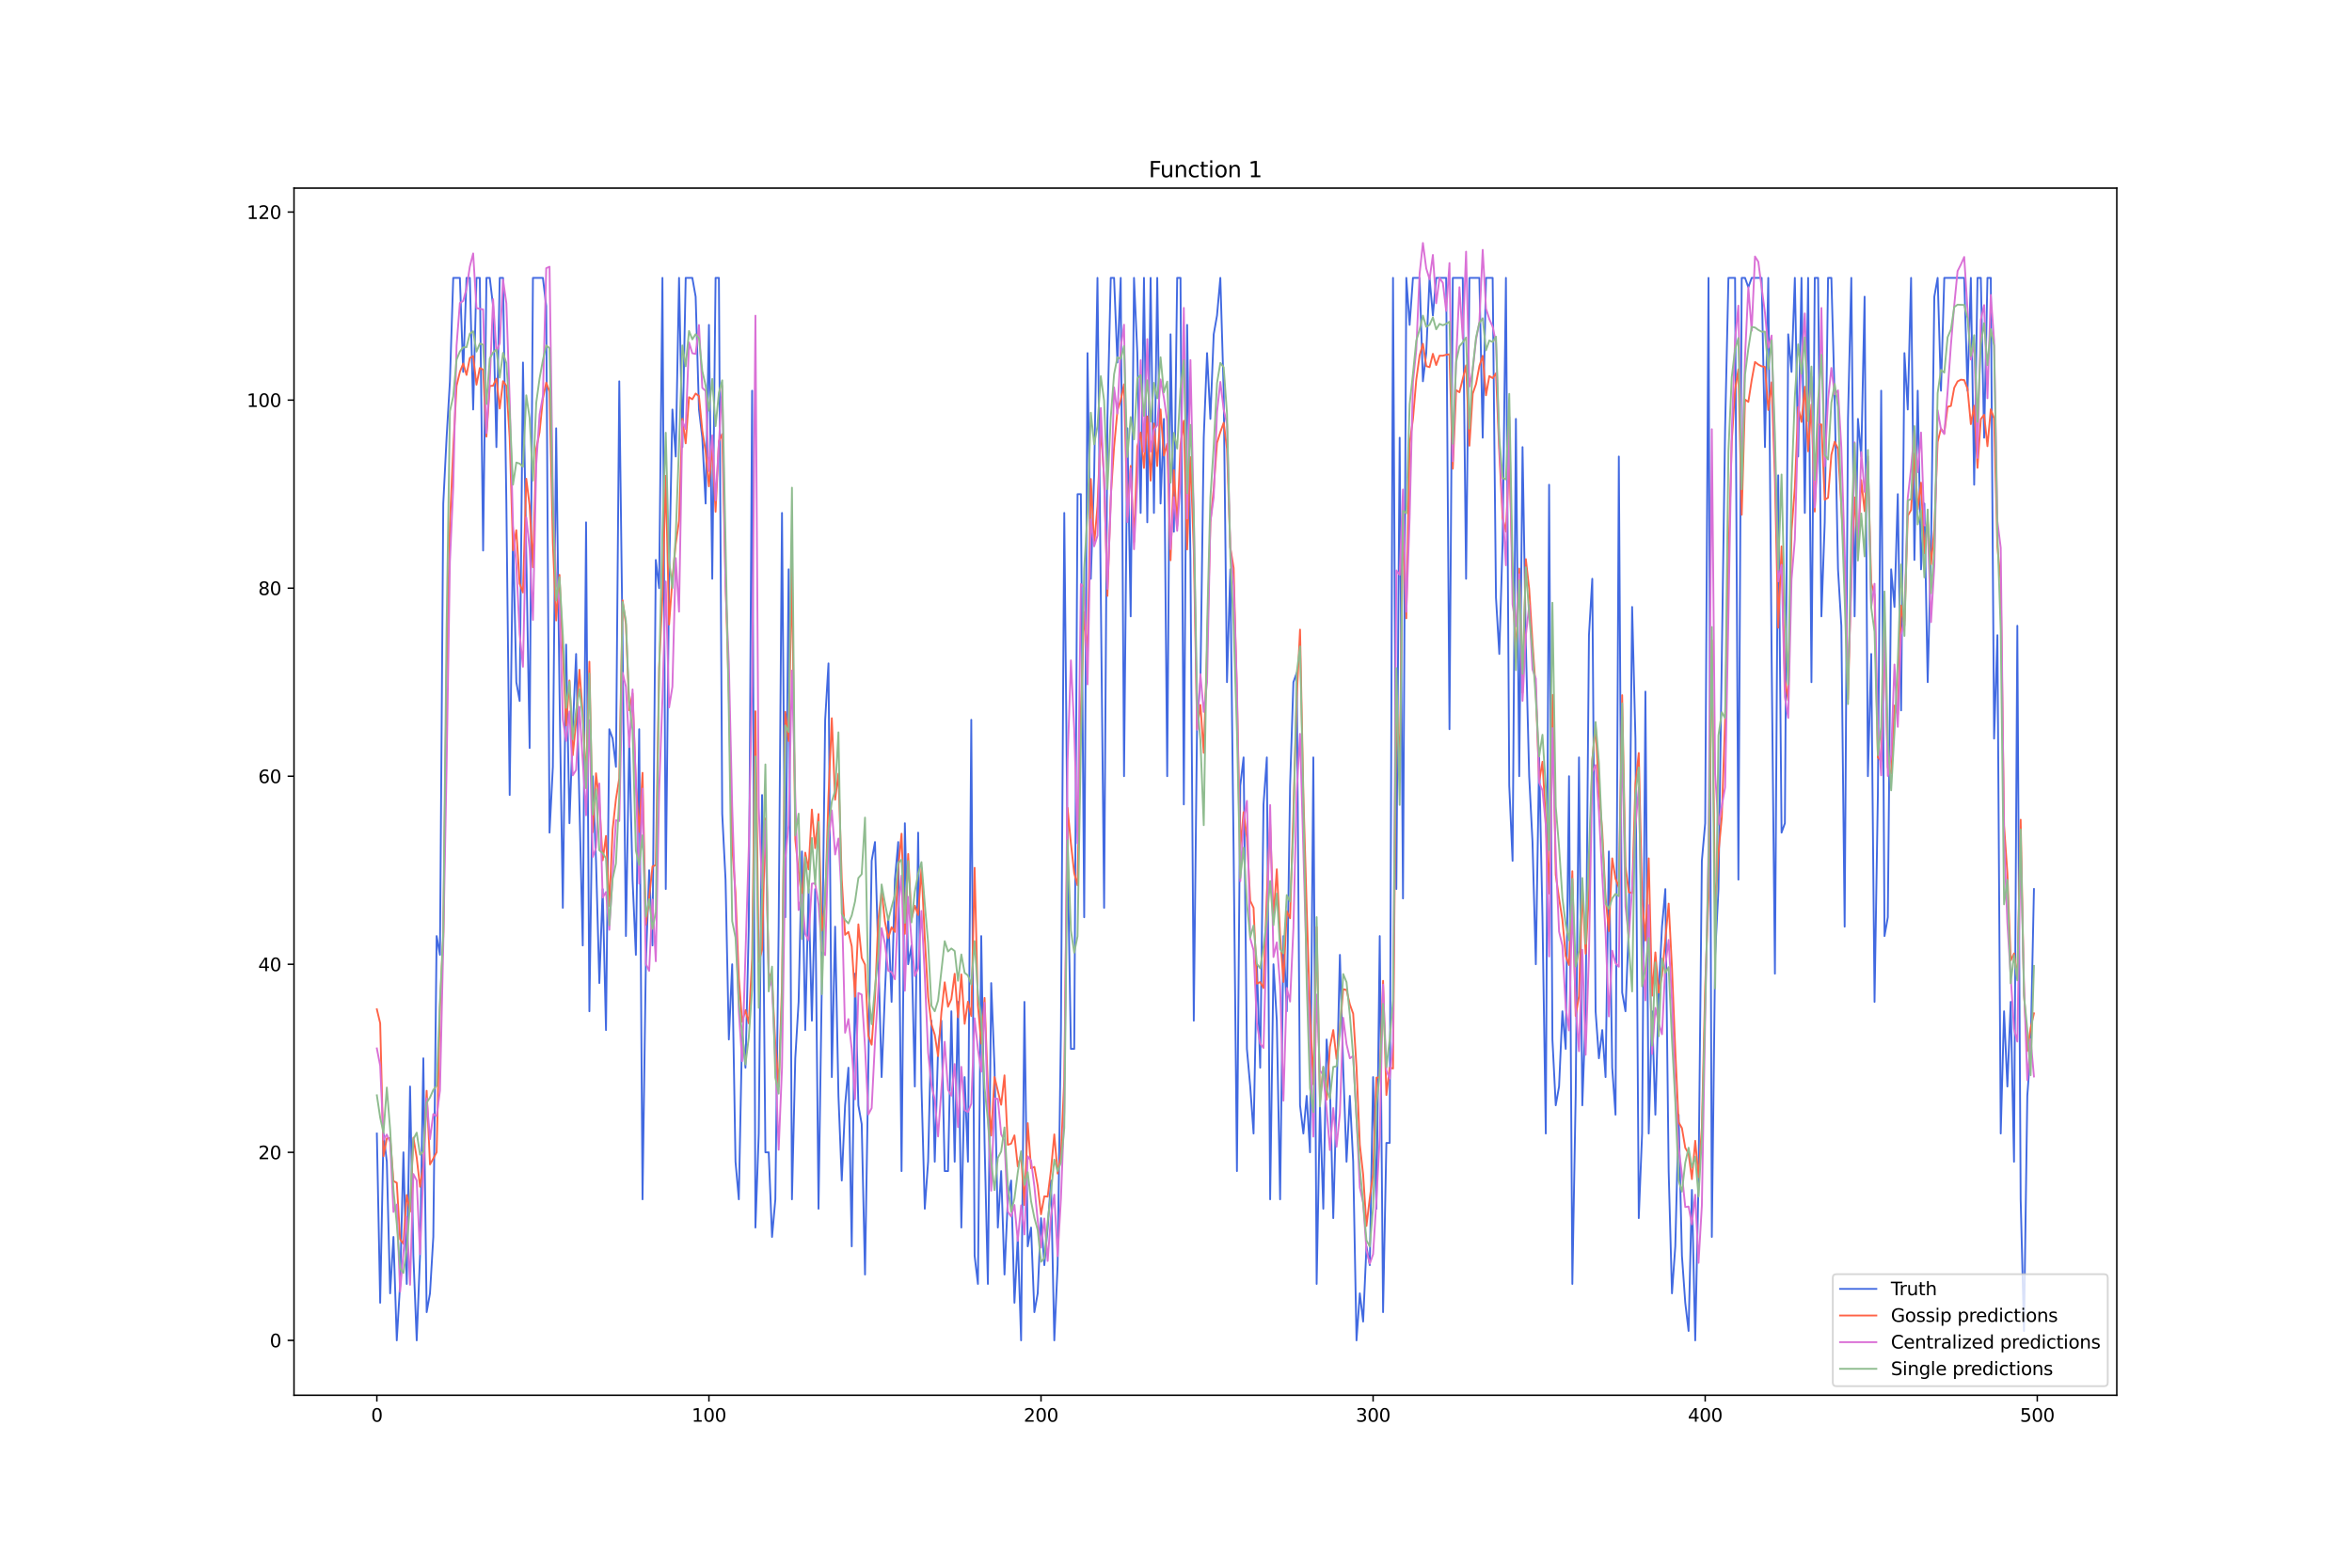 <?xml version="1.0" encoding="utf-8" standalone="no"?>
<!DOCTYPE svg PUBLIC "-//W3C//DTD SVG 1.1//EN"
  "http://www.w3.org/Graphics/SVG/1.1/DTD/svg11.dtd">
<svg xmlns:xlink="http://www.w3.org/1999/xlink" width="1296pt" height="864pt" viewBox="0 0 1296 864" xmlns="http://www.w3.org/2000/svg" version="1.1">
 <defs>
  <style type="text/css">*{stroke-linejoin: round; stroke-linecap: butt}</style>
 </defs>
 <g id="figure_1">
  <g id="patch_1">
   <path d="M 0 864 
L 1296 864 
L 1296 0 
L 0 0 
z
" style="fill: #ffffff"/>
  </g>
  <g id="axes_1">
   <g id="patch_2">
    <path d="M 162 768.96 
L 1166.4 768.96 
L 1166.4 103.68 
L 162 103.68 
z
" style="fill: #ffffff"/>
   </g>
   <g id="matplotlib.axis_1">
    <g id="xtick_1">
     <g id="line2d_1">
      <defs>
       <path id="m3f55fece90" d="M 0 0 
L 0 3.5 
" style="stroke: #000000; stroke-width: 0.8"/>
      </defs>
      <g>
       <use xlink:href="#m3f55fece90" x="207.655" y="768.96" style="stroke: #000000; stroke-width: 0.8"/>
      </g>
     </g>
     <g id="text_1">
      <!-- 0 -->
      <g transform="translate(204.473 783.558) scale(0.1 -0.1)">
       <defs>
        <path id="DejaVuSans-30" d="M 2034 4250 
Q 1547 4250 1301 3770 
Q 1056 3291 1056 2328 
Q 1056 1369 1301 889 
Q 1547 409 2034 409 
Q 2525 409 2770 889 
Q 3016 1369 3016 2328 
Q 3016 3291 2770 3770 
Q 2525 4250 2034 4250 
z
M 2034 4750 
Q 2819 4750 3233 4129 
Q 3647 3509 3647 2328 
Q 3647 1150 3233 529 
Q 2819 -91 2034 -91 
Q 1250 -91 836 529 
Q 422 1150 422 2328 
Q 422 3509 836 4129 
Q 1250 4750 2034 4750 
z
" transform="scale(0.016)"/>
       </defs>
       <use xlink:href="#DejaVuSans-30"/>
      </g>
     </g>
    </g>
    <g id="xtick_2">
     <g id="line2d_2">
      <g>
       <use xlink:href="#m3f55fece90" x="390.639" y="768.96" style="stroke: #000000; stroke-width: 0.8"/>
      </g>
     </g>
     <g id="text_2">
      <!-- 100 -->
      <g transform="translate(381.095 783.558) scale(0.1 -0.1)">
       <defs>
        <path id="DejaVuSans-31" d="M 794 531 
L 1825 531 
L 1825 4091 
L 703 3866 
L 703 4441 
L 1819 4666 
L 2450 4666 
L 2450 531 
L 3481 531 
L 3481 0 
L 794 0 
L 794 531 
z
" transform="scale(0.016)"/>
       </defs>
       <use xlink:href="#DejaVuSans-31"/>
       <use xlink:href="#DejaVuSans-30" x="63.623"/>
       <use xlink:href="#DejaVuSans-30" x="127.246"/>
      </g>
     </g>
    </g>
    <g id="xtick_3">
     <g id="line2d_3">
      <g>
       <use xlink:href="#m3f55fece90" x="573.623" y="768.96" style="stroke: #000000; stroke-width: 0.8"/>
      </g>
     </g>
     <g id="text_3">
      <!-- 200 -->
      <g transform="translate(564.079 783.558) scale(0.1 -0.1)">
       <defs>
        <path id="DejaVuSans-32" d="M 1228 531 
L 3431 531 
L 3431 0 
L 469 0 
L 469 531 
Q 828 903 1448 1529 
Q 2069 2156 2228 2338 
Q 2531 2678 2651 2914 
Q 2772 3150 2772 3378 
Q 2772 3750 2511 3984 
Q 2250 4219 1831 4219 
Q 1534 4219 1204 4116 
Q 875 4013 500 3803 
L 500 4441 
Q 881 4594 1212 4672 
Q 1544 4750 1819 4750 
Q 2544 4750 2975 4387 
Q 3406 4025 3406 3419 
Q 3406 3131 3298 2873 
Q 3191 2616 2906 2266 
Q 2828 2175 2409 1742 
Q 1991 1309 1228 531 
z
" transform="scale(0.016)"/>
       </defs>
       <use xlink:href="#DejaVuSans-32"/>
       <use xlink:href="#DejaVuSans-30" x="63.623"/>
       <use xlink:href="#DejaVuSans-30" x="127.246"/>
      </g>
     </g>
    </g>
    <g id="xtick_4">
     <g id="line2d_4">
      <g>
       <use xlink:href="#m3f55fece90" x="756.607" y="768.96" style="stroke: #000000; stroke-width: 0.8"/>
      </g>
     </g>
     <g id="text_4">
      <!-- 300 -->
      <g transform="translate(747.063 783.558) scale(0.1 -0.1)">
       <defs>
        <path id="DejaVuSans-33" d="M 2597 2516 
Q 3050 2419 3304 2112 
Q 3559 1806 3559 1356 
Q 3559 666 3084 287 
Q 2609 -91 1734 -91 
Q 1441 -91 1130 -33 
Q 819 25 488 141 
L 488 750 
Q 750 597 1062 519 
Q 1375 441 1716 441 
Q 2309 441 2620 675 
Q 2931 909 2931 1356 
Q 2931 1769 2642 2001 
Q 2353 2234 1838 2234 
L 1294 2234 
L 1294 2753 
L 1863 2753 
Q 2328 2753 2575 2939 
Q 2822 3125 2822 3475 
Q 2822 3834 2567 4026 
Q 2313 4219 1838 4219 
Q 1578 4219 1281 4162 
Q 984 4106 628 3988 
L 628 4550 
Q 988 4650 1302 4700 
Q 1616 4750 1894 4750 
Q 2613 4750 3031 4423 
Q 3450 4097 3450 3541 
Q 3450 3153 3228 2886 
Q 3006 2619 2597 2516 
z
" transform="scale(0.016)"/>
       </defs>
       <use xlink:href="#DejaVuSans-33"/>
       <use xlink:href="#DejaVuSans-30" x="63.623"/>
       <use xlink:href="#DejaVuSans-30" x="127.246"/>
      </g>
     </g>
    </g>
    <g id="xtick_5">
     <g id="line2d_5">
      <g>
       <use xlink:href="#m3f55fece90" x="939.591" y="768.96" style="stroke: #000000; stroke-width: 0.8"/>
      </g>
     </g>
     <g id="text_5">
      <!-- 400 -->
      <g transform="translate(930.047 783.558) scale(0.1 -0.1)">
       <defs>
        <path id="DejaVuSans-34" d="M 2419 4116 
L 825 1625 
L 2419 1625 
L 2419 4116 
z
M 2253 4666 
L 3047 4666 
L 3047 1625 
L 3713 1625 
L 3713 1100 
L 3047 1100 
L 3047 0 
L 2419 0 
L 2419 1100 
L 313 1100 
L 313 1709 
L 2253 4666 
z
" transform="scale(0.016)"/>
       </defs>
       <use xlink:href="#DejaVuSans-34"/>
       <use xlink:href="#DejaVuSans-30" x="63.623"/>
       <use xlink:href="#DejaVuSans-30" x="127.246"/>
      </g>
     </g>
    </g>
    <g id="xtick_6">
     <g id="line2d_6">
      <g>
       <use xlink:href="#m3f55fece90" x="1122.575" y="768.96" style="stroke: #000000; stroke-width: 0.8"/>
      </g>
     </g>
     <g id="text_6">
      <!-- 500 -->
      <g transform="translate(1113.032 783.558) scale(0.1 -0.1)">
       <defs>
        <path id="DejaVuSans-35" d="M 691 4666 
L 3169 4666 
L 3169 4134 
L 1269 4134 
L 1269 2991 
Q 1406 3038 1543 3061 
Q 1681 3084 1819 3084 
Q 2600 3084 3056 2656 
Q 3513 2228 3513 1497 
Q 3513 744 3044 326 
Q 2575 -91 1722 -91 
Q 1428 -91 1123 -41 
Q 819 9 494 109 
L 494 744 
Q 775 591 1075 516 
Q 1375 441 1709 441 
Q 2250 441 2565 725 
Q 2881 1009 2881 1497 
Q 2881 1984 2565 2268 
Q 2250 2553 1709 2553 
Q 1456 2553 1204 2497 
Q 953 2441 691 2322 
L 691 4666 
z
" transform="scale(0.016)"/>
       </defs>
       <use xlink:href="#DejaVuSans-35"/>
       <use xlink:href="#DejaVuSans-30" x="63.623"/>
       <use xlink:href="#DejaVuSans-30" x="127.246"/>
      </g>
     </g>
    </g>
   </g>
   <g id="matplotlib.axis_2">
    <g id="ytick_1">
     <g id="line2d_7">
      <defs>
       <path id="m41b20b02d8" d="M 0 0 
L -3.5 0 
" style="stroke: #000000; stroke-width: 0.8"/>
      </defs>
      <g>
       <use xlink:href="#m41b20b02d8" x="162" y="738.72" style="stroke: #000000; stroke-width: 0.8"/>
      </g>
     </g>
     <g id="text_7">
      <!-- 0 -->
      <g transform="translate(148.637 742.519) scale(0.1 -0.1)">
       <use xlink:href="#DejaVuSans-30"/>
      </g>
     </g>
    </g>
    <g id="ytick_2">
     <g id="line2d_8">
      <g>
       <use xlink:href="#m41b20b02d8" x="162" y="635.078" style="stroke: #000000; stroke-width: 0.8"/>
      </g>
     </g>
     <g id="text_8">
      <!-- 20 -->
      <g transform="translate(142.275 638.877) scale(0.1 -0.1)">
       <use xlink:href="#DejaVuSans-32"/>
       <use xlink:href="#DejaVuSans-30" x="63.623"/>
      </g>
     </g>
    </g>
    <g id="ytick_3">
     <g id="line2d_9">
      <g>
       <use xlink:href="#m41b20b02d8" x="162" y="531.436" style="stroke: #000000; stroke-width: 0.8"/>
      </g>
     </g>
     <g id="text_9">
      <!-- 40 -->
      <g transform="translate(142.275 535.236) scale(0.1 -0.1)">
       <use xlink:href="#DejaVuSans-34"/>
       <use xlink:href="#DejaVuSans-30" x="63.623"/>
      </g>
     </g>
    </g>
    <g id="ytick_4">
     <g id="line2d_10">
      <g>
       <use xlink:href="#m41b20b02d8" x="162" y="427.795" style="stroke: #000000; stroke-width: 0.8"/>
      </g>
     </g>
     <g id="text_10">
      <!-- 60 -->
      <g transform="translate(142.275 431.594) scale(0.1 -0.1)">
       <defs>
        <path id="DejaVuSans-36" d="M 2113 2584 
Q 1688 2584 1439 2293 
Q 1191 2003 1191 1497 
Q 1191 994 1439 701 
Q 1688 409 2113 409 
Q 2538 409 2786 701 
Q 3034 994 3034 1497 
Q 3034 2003 2786 2293 
Q 2538 2584 2113 2584 
z
M 3366 4563 
L 3366 3988 
Q 3128 4100 2886 4159 
Q 2644 4219 2406 4219 
Q 1781 4219 1451 3797 
Q 1122 3375 1075 2522 
Q 1259 2794 1537 2939 
Q 1816 3084 2150 3084 
Q 2853 3084 3261 2657 
Q 3669 2231 3669 1497 
Q 3669 778 3244 343 
Q 2819 -91 2113 -91 
Q 1303 -91 875 529 
Q 447 1150 447 2328 
Q 447 3434 972 4092 
Q 1497 4750 2381 4750 
Q 2619 4750 2861 4703 
Q 3103 4656 3366 4563 
z
" transform="scale(0.016)"/>
       </defs>
       <use xlink:href="#DejaVuSans-36"/>
       <use xlink:href="#DejaVuSans-30" x="63.623"/>
      </g>
     </g>
    </g>
    <g id="ytick_5">
     <g id="line2d_11">
      <g>
       <use xlink:href="#m41b20b02d8" x="162" y="324.153" style="stroke: #000000; stroke-width: 0.8"/>
      </g>
     </g>
     <g id="text_11">
      <!-- 80 -->
      <g transform="translate(142.275 327.952) scale(0.1 -0.1)">
       <defs>
        <path id="DejaVuSans-38" d="M 2034 2216 
Q 1584 2216 1326 1975 
Q 1069 1734 1069 1313 
Q 1069 891 1326 650 
Q 1584 409 2034 409 
Q 2484 409 2743 651 
Q 3003 894 3003 1313 
Q 3003 1734 2745 1975 
Q 2488 2216 2034 2216 
z
M 1403 2484 
Q 997 2584 770 2862 
Q 544 3141 544 3541 
Q 544 4100 942 4425 
Q 1341 4750 2034 4750 
Q 2731 4750 3128 4425 
Q 3525 4100 3525 3541 
Q 3525 3141 3298 2862 
Q 3072 2584 2669 2484 
Q 3125 2378 3379 2068 
Q 3634 1759 3634 1313 
Q 3634 634 3220 271 
Q 2806 -91 2034 -91 
Q 1263 -91 848 271 
Q 434 634 434 1313 
Q 434 1759 690 2068 
Q 947 2378 1403 2484 
z
M 1172 3481 
Q 1172 3119 1398 2916 
Q 1625 2713 2034 2713 
Q 2441 2713 2670 2916 
Q 2900 3119 2900 3481 
Q 2900 3844 2670 4047 
Q 2441 4250 2034 4250 
Q 1625 4250 1398 4047 
Q 1172 3844 1172 3481 
z
" transform="scale(0.016)"/>
       </defs>
       <use xlink:href="#DejaVuSans-38"/>
       <use xlink:href="#DejaVuSans-30" x="63.623"/>
      </g>
     </g>
    </g>
    <g id="ytick_6">
     <g id="line2d_12">
      <g>
       <use xlink:href="#m41b20b02d8" x="162" y="220.511" style="stroke: #000000; stroke-width: 0.8"/>
      </g>
     </g>
     <g id="text_12">
      <!-- 100 -->
      <g transform="translate(135.912 224.31) scale(0.1 -0.1)">
       <use xlink:href="#DejaVuSans-31"/>
       <use xlink:href="#DejaVuSans-30" x="63.623"/>
       <use xlink:href="#DejaVuSans-30" x="127.246"/>
      </g>
     </g>
    </g>
    <g id="ytick_7">
     <g id="line2d_13">
      <g>
       <use xlink:href="#m41b20b02d8" x="162" y="116.869" style="stroke: #000000; stroke-width: 0.8"/>
      </g>
     </g>
     <g id="text_13">
      <!-- 120 -->
      <g transform="translate(135.912 120.668) scale(0.1 -0.1)">
       <use xlink:href="#DejaVuSans-31"/>
       <use xlink:href="#DejaVuSans-32" x="63.623"/>
       <use xlink:href="#DejaVuSans-30" x="127.246"/>
      </g>
     </g>
    </g>
   </g>
   <g id="line2d_14">
    <path d="M 207.655 624.714 
L 209.484 717.992 
L 211.314 624.714 
L 213.144 640.26 
L 214.974 712.81 
L 216.804 681.717 
L 218.634 738.72 
L 220.463 707.627 
L 222.293 635.078 
L 224.123 707.627 
L 225.953 598.804 
L 227.783 692.081 
L 229.613 738.72 
L 231.442 692.081 
L 233.272 583.257 
L 235.102 723.174 
L 236.932 712.81 
L 238.762 681.717 
L 240.592 515.89 
L 242.422 526.254 
L 244.251 277.514 
L 246.081 241.239 
L 247.911 210.147 
L 249.741 153.144 
L 253.401 153.144 
L 255.23 204.965 
L 257.06 153.144 
L 258.89 153.144 
L 260.72 225.693 
L 262.55 153.144 
L 264.38 153.144 
L 266.209 303.424 
L 268.039 153.144 
L 269.869 153.144 
L 271.699 168.69 
L 273.529 246.421 
L 275.359 153.144 
L 277.189 153.144 
L 279.018 277.514 
L 280.848 438.159 
L 282.678 293.06 
L 284.508 375.974 
L 286.338 386.338 
L 288.168 199.782 
L 291.827 412.248 
L 293.657 153.144 
L 299.147 153.144 
L 300.976 168.69 
L 302.806 458.887 
L 304.636 422.612 
L 306.466 236.057 
L 308.296 381.156 
L 310.126 500.344 
L 311.956 355.245 
L 313.785 453.705 
L 315.615 401.884 
L 317.445 360.427 
L 319.275 443.341 
L 321.105 521.072 
L 322.935 287.878 
L 324.764 557.347 
L 326.594 427.795 
L 328.424 474.433 
L 330.254 541.801 
L 332.084 489.98 
L 333.914 567.711 
L 335.743 401.884 
L 337.573 407.066 
L 339.403 422.612 
L 341.233 210.147 
L 343.063 355.245 
L 344.893 515.89 
L 346.723 407.066 
L 348.552 484.798 
L 350.382 526.254 
L 352.212 401.884 
L 354.042 660.989 
L 355.872 531.436 
L 357.702 479.615 
L 359.531 521.072 
L 361.361 308.606 
L 363.191 324.153 
L 365.021 153.144 
L 366.851 489.98 
L 368.681 318.971 
L 370.51 225.693 
L 372.34 251.603 
L 374.17 153.144 
L 376 246.421 
L 377.83 153.144 
L 381.489 153.144 
L 383.319 163.508 
L 385.149 225.693 
L 386.979 241.239 
L 388.809 277.514 
L 390.639 179.054 
L 392.469 318.971 
L 394.298 153.144 
L 396.128 153.144 
L 397.958 448.523 
L 399.788 484.798 
L 401.618 572.893 
L 403.448 531.436 
L 405.277 640.26 
L 407.107 660.989 
L 408.937 567.711 
L 410.767 588.439 
L 412.597 510.708 
L 414.427 215.329 
L 416.256 676.535 
L 418.086 624.714 
L 419.916 438.159 
L 421.746 635.078 
L 423.576 635.078 
L 425.406 681.717 
L 427.236 660.989 
L 429.065 510.708 
L 430.895 282.696 
L 432.725 505.526 
L 434.555 313.788 
L 436.385 660.989 
L 438.215 583.257 
L 440.044 552.165 
L 441.874 469.251 
L 443.704 567.711 
L 445.534 489.98 
L 447.364 562.529 
L 449.194 489.98 
L 451.023 666.171 
L 452.853 541.801 
L 454.683 396.702 
L 456.513 365.609 
L 458.343 593.621 
L 460.173 510.708 
L 462.003 603.986 
L 463.832 650.624 
L 465.662 609.168 
L 467.492 588.439 
L 469.322 686.899 
L 471.152 536.618 
L 472.982 609.168 
L 474.811 619.532 
L 476.641 702.445 
L 480.301 474.433 
L 482.131 464.069 
L 483.961 526.254 
L 485.79 593.621 
L 487.62 546.983 
L 489.45 505.526 
L 491.28 552.165 
L 493.11 484.798 
L 494.94 464.069 
L 496.77 645.442 
L 498.599 453.705 
L 500.429 531.436 
L 502.259 521.072 
L 504.089 598.804 
L 505.919 458.887 
L 507.749 598.804 
L 509.578 666.171 
L 511.408 640.26 
L 513.238 562.529 
L 515.068 640.26 
L 516.898 578.075 
L 518.728 562.529 
L 520.557 645.442 
L 522.387 645.442 
L 524.217 557.347 
L 526.047 640.26 
L 527.877 552.165 
L 529.707 676.535 
L 531.536 593.621 
L 533.366 640.26 
L 535.196 396.702 
L 537.026 692.081 
L 538.856 707.627 
L 540.686 515.89 
L 542.516 629.896 
L 544.345 707.627 
L 546.175 541.801 
L 548.005 588.439 
L 549.835 676.535 
L 551.665 645.442 
L 553.495 702.445 
L 555.324 660.989 
L 557.154 650.624 
L 558.984 717.992 
L 560.814 681.717 
L 562.644 738.72 
L 564.474 552.165 
L 566.303 686.899 
L 568.133 676.535 
L 569.963 723.174 
L 571.793 712.81 
L 573.623 671.353 
L 575.453 697.263 
L 577.283 676.535 
L 579.112 650.624 
L 580.942 738.72 
L 582.772 697.263 
L 584.602 567.711 
L 586.432 282.696 
L 588.262 469.251 
L 590.091 578.075 
L 591.921 578.075 
L 593.751 272.332 
L 595.581 272.332 
L 597.411 505.526 
L 599.241 194.6 
L 601.07 318.971 
L 602.9 261.968 
L 604.73 153.144 
L 608.39 500.344 
L 610.22 230.875 
L 612.05 153.144 
L 613.879 153.144 
L 615.709 199.782 
L 617.539 153.144 
L 619.369 427.795 
L 621.199 236.057 
L 623.029 339.699 
L 624.858 153.144 
L 626.688 194.6 
L 628.518 282.696 
L 630.348 153.144 
L 632.178 287.878 
L 634.008 153.144 
L 635.837 282.696 
L 637.667 153.144 
L 639.497 277.514 
L 641.327 230.875 
L 643.157 427.795 
L 644.987 184.236 
L 646.817 293.06 
L 648.646 153.144 
L 650.476 153.144 
L 652.306 443.341 
L 654.136 179.054 
L 655.966 308.606 
L 657.796 562.529 
L 659.625 396.702 
L 661.455 375.974 
L 663.285 241.239 
L 665.115 194.6 
L 666.945 230.875 
L 668.775 184.236 
L 670.604 173.872 
L 672.434 153.144 
L 674.264 215.329 
L 676.094 375.974 
L 677.924 313.788 
L 679.754 469.251 
L 681.583 645.442 
L 683.413 432.977 
L 685.243 417.43 
L 687.073 578.075 
L 688.903 598.804 
L 690.733 624.714 
L 692.563 531.436 
L 694.392 588.439 
L 696.222 443.341 
L 698.052 417.43 
L 699.882 660.989 
L 701.712 531.436 
L 703.542 562.529 
L 705.371 660.989 
L 707.201 515.89 
L 709.031 557.347 
L 710.861 432.977 
L 712.691 375.974 
L 714.521 370.792 
L 716.35 609.168 
L 718.18 624.714 
L 720.01 603.986 
L 721.84 635.078 
L 723.67 417.43 
L 725.5 707.627 
L 727.33 609.168 
L 729.159 666.171 
L 730.989 572.893 
L 732.819 598.804 
L 734.649 671.353 
L 736.479 603.986 
L 738.309 526.254 
L 740.138 588.439 
L 741.968 640.26 
L 743.798 603.986 
L 745.628 640.26 
L 747.458 738.72 
L 749.288 712.81 
L 751.117 728.356 
L 752.947 686.899 
L 754.777 697.263 
L 756.607 593.621 
L 758.437 666.171 
L 760.267 515.89 
L 762.097 723.174 
L 763.926 629.896 
L 765.756 629.896 
L 767.586 153.144 
L 769.416 489.98 
L 771.246 241.239 
L 773.076 495.162 
L 774.905 153.144 
L 776.735 179.054 
L 778.565 153.144 
L 782.225 153.144 
L 784.055 210.147 
L 785.884 194.6 
L 787.714 153.144 
L 789.544 173.872 
L 791.374 153.144 
L 796.864 153.144 
L 798.693 401.884 
L 800.523 153.144 
L 806.013 153.144 
L 807.843 318.971 
L 809.672 153.144 
L 815.162 153.144 
L 816.992 241.239 
L 818.822 153.144 
L 822.481 153.144 
L 824.311 329.335 
L 826.141 360.427 
L 827.971 298.242 
L 829.801 153.144 
L 831.63 432.977 
L 833.46 474.433 
L 835.29 230.875 
L 837.12 427.795 
L 838.95 246.421 
L 840.78 355.245 
L 842.61 427.795 
L 844.439 464.069 
L 846.269 531.436 
L 848.099 417.43 
L 849.929 505.526 
L 851.759 624.714 
L 853.589 267.15 
L 855.418 572.893 
L 857.248 609.168 
L 859.078 598.804 
L 860.908 557.347 
L 862.738 578.075 
L 864.568 427.795 
L 866.397 707.627 
L 868.227 603.986 
L 870.057 417.43 
L 871.887 609.168 
L 873.717 557.347 
L 875.547 350.063 
L 877.377 318.971 
L 879.206 557.347 
L 881.036 583.257 
L 882.866 567.711 
L 884.696 593.621 
L 886.526 469.251 
L 888.356 588.439 
L 890.185 614.35 
L 892.015 251.603 
L 893.845 546.983 
L 895.675 557.347 
L 897.505 510.708 
L 899.335 334.517 
L 901.164 407.066 
L 902.994 671.353 
L 904.824 624.714 
L 906.654 381.156 
L 908.484 624.714 
L 910.314 557.347 
L 912.144 614.35 
L 913.973 546.983 
L 915.803 510.708 
L 917.633 489.98 
L 919.463 645.442 
L 921.293 712.81 
L 923.123 686.899 
L 924.952 614.35 
L 926.782 692.081 
L 928.612 717.992 
L 930.442 733.538 
L 932.272 655.807 
L 934.102 738.72 
L 935.931 650.624 
L 937.761 474.433 
L 939.591 453.705 
L 941.421 153.144 
L 943.251 681.717 
L 945.081 526.254 
L 946.911 489.98 
L 950.57 236.057 
L 952.4 153.144 
L 956.06 153.144 
L 957.89 484.798 
L 959.719 153.144 
L 961.549 153.144 
L 963.379 158.326 
L 965.209 153.144 
L 970.698 153.144 
L 972.528 246.421 
L 974.358 153.144 
L 976.188 360.427 
L 978.018 536.618 
L 979.848 261.968 
L 981.678 458.887 
L 983.507 453.705 
L 985.337 184.236 
L 987.167 204.965 
L 988.997 153.144 
L 990.827 251.603 
L 992.657 153.144 
L 994.486 282.696 
L 996.316 153.144 
L 998.146 375.974 
L 999.976 153.144 
L 1001.806 153.144 
L 1003.636 339.699 
L 1005.465 287.878 
L 1007.295 153.144 
L 1009.125 153.144 
L 1010.955 220.511 
L 1012.785 313.788 
L 1014.615 344.881 
L 1016.444 510.708 
L 1018.274 230.875 
L 1020.104 153.144 
L 1021.934 339.699 
L 1023.764 230.875 
L 1025.594 251.603 
L 1027.424 163.508 
L 1029.253 427.795 
L 1031.083 360.427 
L 1032.913 552.165 
L 1034.743 438.159 
L 1036.573 215.329 
L 1038.403 515.89 
L 1040.232 505.526 
L 1042.062 313.788 
L 1043.892 334.517 
L 1045.722 272.332 
L 1047.552 391.52 
L 1049.382 194.6 
L 1051.211 225.693 
L 1053.041 153.144 
L 1054.871 308.606 
L 1056.701 215.329 
L 1058.531 313.788 
L 1060.361 277.514 
L 1062.191 375.974 
L 1064.02 303.424 
L 1065.85 163.508 
L 1067.68 153.144 
L 1069.51 215.329 
L 1071.34 153.144 
L 1082.319 153.144 
L 1084.149 215.329 
L 1085.978 153.144 
L 1087.808 267.15 
L 1089.638 153.144 
L 1091.468 153.144 
L 1093.298 241.239 
L 1095.128 153.144 
L 1096.958 153.144 
L 1098.787 407.066 
L 1100.617 350.063 
L 1102.447 624.714 
L 1104.277 557.347 
L 1106.107 598.804 
L 1107.937 552.165 
L 1109.766 640.26 
L 1111.596 344.881 
L 1113.426 660.989 
L 1115.256 733.538 
L 1117.086 603.986 
L 1118.916 578.075 
L 1120.745 489.98 
L 1120.745 489.98 
" clip-path="url(#p4ce0bd30a3)" style="fill: none; stroke: #4169e1; stroke-linecap: square"/>
   </g>
   <g id="line2d_15">
    <path d="M 207.655 556.239 
L 209.484 563.933 
L 211.314 637.214 
L 213.144 627.392 
L 214.974 627.195 
L 216.804 650.931 
L 218.634 651.84 
L 220.463 683.002 
L 222.293 685.511 
L 224.123 658.604 
L 225.953 667.752 
L 227.783 626.994 
L 229.613 638.027 
L 231.442 654.062 
L 233.272 642.433 
L 235.102 601.172 
L 236.932 641.745 
L 238.762 638.51 
L 240.592 635.028 
L 242.422 555.317 
L 244.251 515.894 
L 246.081 371.136 
L 247.911 288.797 
L 249.741 247.347 
L 251.571 212.711 
L 253.401 204.972 
L 255.23 200.368 
L 257.06 206.642 
L 258.89 197.277 
L 260.72 196.216 
L 262.55 212.027 
L 264.38 202.814 
L 266.209 203.708 
L 268.039 240.632 
L 269.869 212.703 
L 271.699 212.586 
L 273.529 208.692 
L 275.359 225.164 
L 277.189 210.084 
L 279.018 212.608 
L 280.848 241.424 
L 282.678 303.301 
L 284.508 292.217 
L 286.338 321.65 
L 288.168 326.545 
L 289.997 263.852 
L 291.827 278.548 
L 293.657 312.638 
L 295.487 247.185 
L 297.317 238.19 
L 299.147 219.717 
L 300.976 210.862 
L 302.806 215.85 
L 304.636 299.165 
L 306.466 341.977 
L 308.296 316.827 
L 310.126 360.21 
L 311.956 399.813 
L 313.785 375.02 
L 315.615 416.235 
L 317.445 397.715 
L 319.275 369.118 
L 321.105 393.52 
L 322.935 430.347 
L 324.764 364.689 
L 326.594 458.685 
L 328.424 426.174 
L 330.254 442.466 
L 332.084 474.149 
L 333.914 460.704 
L 335.743 499.313 
L 337.573 457.039 
L 339.403 440.41 
L 341.233 428.971 
L 343.063 330.875 
L 344.893 344.167 
L 346.723 391.41 
L 348.552 382.173 
L 350.382 432.379 
L 352.212 458.511 
L 354.042 425.917 
L 355.872 509.728 
L 357.702 494.802 
L 359.531 477.5 
L 361.361 476.822 
L 363.191 367.99 
L 365.021 328.96 
L 366.851 262.229 
L 368.681 344.23 
L 370.51 319.168 
L 372.34 299.886 
L 374.17 287.045 
L 376 230.823 
L 377.83 244.338 
L 379.66 218.898 
L 381.489 220.054 
L 383.319 216.901 
L 385.149 218.271 
L 386.979 237.311 
L 388.809 248.715 
L 390.639 268.037 
L 392.469 245.406 
L 394.298 282.049 
L 396.128 243.121 
L 397.958 239.23 
L 399.788 320.763 
L 401.618 382.046 
L 403.448 466.41 
L 405.277 491.976 
L 407.107 539.038 
L 408.937 563.188 
L 410.767 556.68 
L 412.597 563.996 
L 414.427 528.541 
L 416.256 391.991 
L 418.086 530.226 
L 419.916 523.443 
L 421.746 451.115 
L 423.576 536.053 
L 425.406 540.419 
L 427.236 575.794 
L 429.065 598.888 
L 430.895 543.016 
L 432.725 392.345 
L 434.555 408.44 
L 436.385 312.373 
L 438.215 462.598 
L 440.044 480.216 
L 441.874 494.949 
L 443.704 469.911 
L 445.534 479.166 
L 447.364 446.17 
L 449.194 467.464 
L 451.023 448.62 
L 452.853 512.885 
L 454.683 497.686 
L 456.513 438.854 
L 458.343 395.83 
L 460.173 440.742 
L 462.003 426.38 
L 463.832 484.805 
L 465.662 515.232 
L 467.492 513.59 
L 469.322 521.494 
L 471.152 549.316 
L 472.982 509.426 
L 474.811 527.869 
L 476.641 531.644 
L 478.471 570.785 
L 480.301 575.784 
L 482.131 549.83 
L 483.961 507.099 
L 485.79 491.035 
L 487.62 507.954 
L 489.45 517.014 
L 491.28 511.009 
L 493.11 513.615 
L 494.94 478.478 
L 496.77 459.473 
L 498.599 514.709 
L 500.429 470.652 
L 502.259 506.587 
L 504.089 499.155 
L 505.919 504.303 
L 507.749 478.465 
L 509.578 517.191 
L 511.408 549.378 
L 513.238 564.552 
L 515.068 570.26 
L 516.898 582.08 
L 518.728 557.963 
L 520.557 541.372 
L 522.387 554.84 
L 524.217 550.646 
L 526.047 536.673 
L 527.877 560.678 
L 529.707 537.015 
L 531.536 564.264 
L 533.366 552.054 
L 535.196 559.992 
L 537.026 478.272 
L 538.856 554.022 
L 540.686 575.229 
L 542.516 549.974 
L 544.345 599.485 
L 546.175 625.819 
L 548.005 593.581 
L 551.665 608.868 
L 553.495 592.65 
L 555.324 630.943 
L 557.154 630.291 
L 558.984 625.734 
L 560.814 642.88 
L 562.644 636.443 
L 564.474 664.148 
L 566.303 619.008 
L 568.133 643.861 
L 569.963 643.119 
L 571.793 653.407 
L 573.623 669.237 
L 575.453 659.312 
L 577.283 659.499 
L 579.112 644.879 
L 580.942 625.198 
L 582.772 646.824 
L 584.602 636.174 
L 586.432 594.783 
L 588.262 445.267 
L 590.091 464.793 
L 591.921 481.251 
L 593.751 487.935 
L 595.581 391.6 
L 597.411 337.289 
L 599.241 362.389 
L 601.07 263.964 
L 602.9 300.431 
L 604.73 278.97 
L 606.56 235.505 
L 608.39 263.568 
L 610.22 328.434 
L 612.05 273.861 
L 613.879 246.41 
L 615.709 226.519 
L 617.539 220.488 
L 619.369 211.774 
L 621.199 284.715 
L 623.029 256.762 
L 624.858 298.66 
L 626.688 246.026 
L 628.518 238.391 
L 630.348 257.916 
L 632.178 229.497 
L 634.008 264.899 
L 635.837 233.439 
L 637.667 256.832 
L 639.497 225.652 
L 641.327 251.12 
L 643.157 244.561 
L 644.987 308.791 
L 646.817 259.094 
L 648.646 289.862 
L 650.476 245.248 
L 652.306 231.902 
L 654.136 302.809 
L 655.966 251.954 
L 657.796 303.46 
L 659.625 401.7 
L 661.455 388.484 
L 663.285 414.888 
L 665.115 357.854 
L 666.945 287.682 
L 668.775 269.467 
L 670.604 244.054 
L 672.434 238.152 
L 674.264 233.008 
L 676.094 247.29 
L 677.924 301.644 
L 679.754 313.028 
L 681.583 383.012 
L 683.413 467.285 
L 685.243 447.587 
L 687.073 461.607 
L 688.903 496.452 
L 690.733 500.304 
L 692.563 542.133 
L 694.392 541.233 
L 696.222 544.558 
L 698.052 493.139 
L 699.882 454.153 
L 701.712 506.145 
L 703.542 479.082 
L 705.371 515.437 
L 707.201 541.156 
L 709.031 502.204 
L 710.861 506.093 
L 712.691 447.811 
L 714.521 384.547 
L 716.35 346.997 
L 718.18 437.827 
L 720.01 500.453 
L 721.84 558.808 
L 723.67 597.601 
L 725.5 510.903 
L 727.33 607.19 
L 729.159 588.394 
L 730.989 606.068 
L 732.819 576.999 
L 734.649 567.703 
L 736.479 583.601 
L 738.309 566.712 
L 740.138 545.157 
L 741.968 545.601 
L 743.798 553.535 
L 745.628 558.688 
L 747.458 588.082 
L 749.288 630.915 
L 751.117 647.248 
L 752.947 675.67 
L 754.777 660.327 
L 756.607 646.885 
L 758.437 593.918 
L 760.267 593.767 
L 762.097 540.555 
L 763.926 603.5 
L 765.756 588.42 
L 767.586 588.894 
L 769.416 383.568 
L 771.246 423.219 
L 773.076 287.007 
L 774.905 340.764 
L 776.735 244.45 
L 778.565 230.957 
L 780.395 209.333 
L 782.225 195.91 
L 784.055 189.485 
L 785.884 201.774 
L 787.714 202.36 
L 789.544 194.991 
L 791.374 201.191 
L 793.204 196.028 
L 795.034 196.037 
L 796.864 195.531 
L 798.693 195.246 
L 800.523 258.322 
L 802.353 215.003 
L 804.183 216.19 
L 807.843 201.33 
L 809.672 245.644 
L 811.502 216.934 
L 813.332 211.609 
L 815.162 201.769 
L 816.992 196.108 
L 818.822 217.871 
L 820.651 207.267 
L 822.481 208.397 
L 824.311 205.7 
L 826.141 249.296 
L 827.971 285.412 
L 829.801 293.011 
L 831.63 251.651 
L 833.46 316.667 
L 835.29 362.827 
L 837.12 313.373 
L 838.95 381.695 
L 840.78 308.146 
L 842.61 324.598 
L 844.439 354.074 
L 846.269 380.258 
L 848.099 430.67 
L 849.929 419.848 
L 851.759 451.91 
L 853.589 492.448 
L 855.418 382.963 
L 857.248 482.139 
L 859.078 495.139 
L 860.908 506.853 
L 862.738 526.825 
L 864.568 531.856 
L 866.397 480.166 
L 868.227 559.899 
L 870.057 548.949 
L 871.887 489.457 
L 873.717 525.61 
L 875.547 492.704 
L 877.377 418.845 
L 879.206 400.043 
L 881.036 436.388 
L 882.866 457.912 
L 884.696 494.816 
L 886.526 513.201 
L 888.356 473.051 
L 890.185 484.272 
L 892.015 489.022 
L 893.845 383.132 
L 895.675 477.442 
L 897.505 491.765 
L 899.335 492.154 
L 901.164 432.017 
L 902.994 415.004 
L 904.824 494.881 
L 906.654 518.345 
L 908.484 473.053 
L 910.314 548.785 
L 912.144 524.894 
L 913.973 547.067 
L 915.803 537.575 
L 919.463 497.99 
L 921.293 533.526 
L 923.123 579.152 
L 924.952 618.516 
L 926.782 621.741 
L 928.612 632.615 
L 930.442 635.697 
L 932.272 649.854 
L 934.102 628.737 
L 935.931 648.746 
L 937.761 621.399 
L 939.591 543.378 
L 941.421 495.435 
L 943.251 352.857 
L 945.081 503.593 
L 946.911 470.198 
L 948.74 450.43 
L 950.57 396.995 
L 952.4 307.937 
L 954.23 243.431 
L 956.06 214.658 
L 957.89 203.54 
L 959.719 283.692 
L 961.549 220.208 
L 963.379 221.483 
L 965.209 209.566 
L 967.039 199.49 
L 968.869 200.914 
L 970.698 201.878 
L 972.528 202.213 
L 974.358 225.955 
L 976.188 210.683 
L 978.018 263.884 
L 979.848 345.966 
L 981.678 301.115 
L 983.507 374.485 
L 985.337 385.958 
L 987.167 292.607 
L 988.997 268.712 
L 990.827 224.338 
L 992.657 232.553 
L 994.486 213.139 
L 996.316 248.752 
L 998.146 222.892 
L 999.976 281.958 
L 1001.806 234.03 
L 1003.636 233.896 
L 1005.465 275.457 
L 1007.295 274.314 
L 1009.125 250.615 
L 1010.955 243.38 
L 1012.785 247.385 
L 1016.444 311.666 
L 1018.274 385.357 
L 1020.104 316.976 
L 1021.934 274.119 
L 1023.764 301.891 
L 1025.594 264.578 
L 1027.424 281.724 
L 1029.253 254.483 
L 1031.083 321.264 
L 1032.913 327.877 
L 1034.743 417.478 
L 1036.573 419.407 
L 1038.403 346.049 
L 1040.232 423.021 
L 1042.062 426.444 
L 1043.892 388.834 
L 1045.722 393.904 
L 1047.552 333.696 
L 1049.382 344.835 
L 1051.211 284.276 
L 1053.041 281.089 
L 1054.871 249.964 
L 1056.701 280.572 
L 1058.531 265.996 
L 1060.361 304.903 
L 1062.191 286.904 
L 1064.02 310.963 
L 1065.85 291.299 
L 1067.68 243.571 
L 1069.51 236.152 
L 1071.34 238.8 
L 1073.17 224.229 
L 1074.999 223.704 
L 1076.829 213.692 
L 1078.659 210.216 
L 1080.489 209.249 
L 1082.319 209.458 
L 1084.149 214.274 
L 1085.978 233.776 
L 1087.808 223.59 
L 1089.638 257.851 
L 1091.468 230.944 
L 1093.298 228.62 
L 1095.128 245.911 
L 1096.958 225.56 
L 1098.787 230.604 
L 1100.617 301.31 
L 1102.447 320.611 
L 1104.277 454.884 
L 1106.107 481.356 
L 1107.937 529.376 
L 1109.766 525.474 
L 1111.596 539.488 
L 1113.426 451.77 
L 1115.256 546.73 
L 1117.086 579.238 
L 1118.916 566.634 
L 1120.745 558.475 
L 1120.745 558.475 
" clip-path="url(#p4ce0bd30a3)" style="fill: none; stroke: #ff6347; stroke-linecap: square"/>
   </g>
   <g id="line2d_16">
    <path d="M 207.655 577.8 
L 209.484 587.335 
L 211.314 628.143 
L 213.144 625.287 
L 214.974 629.384 
L 216.804 667.941 
L 218.634 663.857 
L 220.463 711.946 
L 222.293 690.239 
L 224.123 670.691 
L 225.953 708.086 
L 227.783 647.044 
L 229.613 650.595 
L 231.442 691.199 
L 233.272 646.16 
L 235.102 605.327 
L 236.932 627.812 
L 238.762 613.969 
L 240.592 615.103 
L 242.422 601.097 
L 244.251 520.597 
L 246.081 422.85 
L 247.911 309.623 
L 249.741 268.5 
L 251.571 190.569 
L 253.401 166.986 
L 255.23 165.877 
L 257.06 159.03 
L 258.89 146.891 
L 260.72 139.665 
L 262.55 169.771 
L 264.38 170.241 
L 266.209 170.523 
L 268.039 238.665 
L 269.869 210.35 
L 271.699 164.912 
L 273.529 193.943 
L 275.359 189.181 
L 277.189 154.164 
L 279.018 167.145 
L 280.848 220.488 
L 282.678 289.763 
L 284.508 311.173 
L 286.338 349.362 
L 288.168 367.48 
L 289.997 285.155 
L 291.827 302.307 
L 293.657 341.657 
L 295.487 256.099 
L 297.317 228.383 
L 299.147 218.295 
L 300.976 147.821 
L 302.806 146.995 
L 304.636 272.369 
L 306.466 320.051 
L 308.296 332.982 
L 310.126 396.547 
L 311.956 408.346 
L 313.785 392.091 
L 315.615 427.309 
L 317.445 424.37 
L 319.275 389.51 
L 322.935 449.339 
L 324.764 396.829 
L 326.594 472.312 
L 328.424 467.38 
L 330.254 431.812 
L 332.084 494.671 
L 333.914 491.592 
L 335.743 512.457 
L 339.403 452.059 
L 341.233 452.474 
L 343.063 370.716 
L 344.893 378.482 
L 346.723 411.774 
L 348.552 379.942 
L 350.382 431.621 
L 352.212 487.008 
L 354.042 434.621 
L 355.872 531.221 
L 357.702 535.068 
L 359.531 495.772 
L 361.361 529.783 
L 363.191 436.112 
L 365.021 385.314 
L 366.851 320.452 
L 368.681 389.914 
L 370.51 378.464 
L 372.34 307.588 
L 374.17 337.124 
L 376 231.996 
L 377.83 236.52 
L 379.66 188.749 
L 381.489 194.677 
L 383.319 195.097 
L 385.149 179.125 
L 386.979 213.762 
L 388.809 215.467 
L 390.639 259.597 
L 392.469 239.933 
L 394.298 275.725 
L 397.958 212.635 
L 399.788 322.701 
L 401.618 365.922 
L 403.448 444.118 
L 407.107 557.352 
L 408.937 584.836 
L 412.597 467.108 
L 414.427 376.09 
L 416.256 173.97 
L 418.086 445.044 
L 419.916 489.425 
L 421.746 452.563 
L 423.576 537.91 
L 425.406 543.728 
L 427.236 584.388 
L 429.065 633.669 
L 430.895 588.454 
L 432.725 472.978 
L 434.555 454.711 
L 436.385 369.556 
L 438.215 438.39 
L 440.044 501.576 
L 441.874 493.079 
L 443.704 514.712 
L 445.534 518.193 
L 447.364 486.994 
L 449.194 486.797 
L 451.023 498.311 
L 452.853 523.656 
L 454.683 526.397 
L 456.513 463.534 
L 458.343 446.616 
L 460.173 470.957 
L 462.003 462.102 
L 463.832 495.69 
L 465.662 569.179 
L 467.492 561.633 
L 469.322 578.235 
L 471.152 605.864 
L 472.982 547.286 
L 474.811 548.114 
L 476.641 576.86 
L 478.471 614.201 
L 480.301 610.721 
L 482.131 574.289 
L 483.961 545.026 
L 485.79 511.524 
L 487.62 520.188 
L 489.45 535.026 
L 491.28 535.735 
L 493.11 539.705 
L 494.94 500.51 
L 496.77 482.482 
L 498.599 546.011 
L 500.429 494.298 
L 502.259 518.466 
L 504.089 537.946 
L 505.919 533.744 
L 507.749 502.044 
L 509.578 537.761 
L 511.408 580.014 
L 513.238 598 
L 515.068 606.041 
L 516.898 626.316 
L 520.557 574.151 
L 522.387 600.635 
L 524.217 603.878 
L 526.047 586.434 
L 527.877 621.204 
L 529.707 587.966 
L 531.536 611.815 
L 533.366 612.868 
L 535.196 608.306 
L 537.026 561.189 
L 538.856 578.202 
L 540.686 590.643 
L 542.516 552.688 
L 544.345 614.057 
L 546.175 656.215 
L 548.005 605.375 
L 549.835 605.623 
L 551.665 625.193 
L 553.495 628.608 
L 555.324 667.773 
L 557.154 670.456 
L 558.984 664.108 
L 560.814 683.863 
L 562.644 664.298 
L 564.474 680.357 
L 566.303 637.281 
L 568.133 639.707 
L 569.963 653.779 
L 571.793 672.468 
L 573.623 687.557 
L 575.453 671.544 
L 577.283 694.979 
L 579.112 670.128 
L 580.942 658.427 
L 582.772 692.278 
L 584.602 660.5 
L 586.432 612.81 
L 588.262 419.523 
L 590.091 363.946 
L 591.921 401.943 
L 593.751 464.792 
L 595.581 321.913 
L 597.411 323.661 
L 599.241 377.199 
L 601.07 286.255 
L 602.9 301.116 
L 604.73 295.233 
L 606.56 224.849 
L 608.39 265.741 
L 610.22 324.578 
L 612.05 277.861 
L 613.879 213.495 
L 615.709 227.887 
L 617.539 191.546 
L 619.369 178.96 
L 621.199 287.747 
L 623.029 258.111 
L 624.858 302.707 
L 626.688 265.921 
L 628.518 198.518 
L 630.348 248.95 
L 632.178 186.879 
L 634.008 248.941 
L 635.837 236.998 
L 637.667 234.385 
L 639.497 209.093 
L 641.327 219.16 
L 643.157 232.193 
L 644.987 302.641 
L 646.817 273.972 
L 648.646 292.572 
L 650.476 265.707 
L 652.306 169.7 
L 654.136 285.785 
L 655.966 198.437 
L 657.796 284.99 
L 659.625 402.164 
L 661.455 371.543 
L 663.285 392.333 
L 665.115 376.131 
L 666.945 287.65 
L 668.775 274.026 
L 670.604 227.013 
L 672.434 210.488 
L 674.264 225.666 
L 676.094 233.636 
L 677.924 301.835 
L 679.754 322.575 
L 681.583 378.106 
L 683.413 485.681 
L 685.243 452.234 
L 687.073 441.379 
L 688.903 517.215 
L 690.733 523.693 
L 692.563 563.951 
L 694.392 575.174 
L 696.222 577.548 
L 699.882 443.681 
L 701.712 527.439 
L 703.542 519.363 
L 705.371 543.478 
L 707.201 606.627 
L 709.031 544.481 
L 710.861 552.002 
L 712.691 511.434 
L 714.521 436.544 
L 716.35 404.441 
L 720.01 533.519 
L 721.84 575.437 
L 723.67 626.423 
L 725.5 548.162 
L 727.33 590.012 
L 729.159 592.54 
L 730.989 611.281 
L 732.819 633.828 
L 734.649 610.671 
L 736.479 631.997 
L 738.309 613.586 
L 740.138 560.942 
L 741.968 575.448 
L 743.798 583.278 
L 745.628 581.942 
L 747.458 616.095 
L 749.288 654.499 
L 751.117 662.959 
L 752.947 688.932 
L 754.777 696.462 
L 756.607 691.208 
L 758.437 661.318 
L 760.267 626.581 
L 762.097 542.666 
L 763.926 589.971 
L 765.756 594.432 
L 767.586 574.194 
L 769.416 314.399 
L 771.246 316.801 
L 773.076 269.766 
L 774.905 337.166 
L 776.735 285.406 
L 778.565 210.68 
L 780.395 192.786 
L 782.225 150.82 
L 784.055 133.92 
L 785.884 147.921 
L 787.714 153.888 
L 789.544 140.504 
L 791.374 167.142 
L 793.204 153.213 
L 795.034 155.858 
L 796.864 171.391 
L 798.693 144.987 
L 800.523 254.22 
L 802.353 198.475 
L 804.183 158.295 
L 806.013 186.634 
L 807.843 138.695 
L 809.672 213.052 
L 811.502 204.02 
L 813.332 187.212 
L 815.162 177.542 
L 816.992 137.682 
L 818.822 170.067 
L 820.651 175.867 
L 822.481 180.067 
L 824.311 188.797 
L 826.141 244.843 
L 827.971 279.971 
L 829.801 311.544 
L 831.63 229.846 
L 833.46 333.185 
L 835.29 345.21 
L 837.12 316.477 
L 838.95 386.256 
L 840.78 350.319 
L 842.61 333.52 
L 844.439 368.956 
L 846.269 373.992 
L 848.099 431.32 
L 849.929 435.612 
L 851.759 454.711 
L 853.589 527.144 
L 855.418 401.285 
L 857.248 472.53 
L 859.078 513.435 
L 860.908 521.165 
L 862.738 555.209 
L 864.568 567.926 
L 866.397 496.651 
L 868.227 555.163 
L 870.057 579.374 
L 871.887 523.46 
L 873.717 581.344 
L 875.547 526.509 
L 877.377 425.51 
L 879.206 421.637 
L 881.036 447.747 
L 882.866 482.517 
L 884.696 514.288 
L 886.526 560.191 
L 888.356 523.951 
L 890.185 530.867 
L 892.015 532.792 
L 893.845 403.541 
L 895.675 499.497 
L 897.505 516.89 
L 899.335 489.596 
L 901.164 455.499 
L 902.994 433.981 
L 904.824 519.809 
L 906.654 551.347 
L 908.484 498.888 
L 910.314 580.852 
L 912.144 555.474 
L 913.973 564.033 
L 915.803 570.01 
L 917.633 532.047 
L 919.463 518.016 
L 921.293 551.711 
L 923.123 602.17 
L 924.952 632.413 
L 926.782 647.281 
L 928.612 665.249 
L 930.442 664.949 
L 932.272 674.797 
L 934.102 658.442 
L 935.931 695.996 
L 937.761 664.376 
L 939.591 561.103 
L 941.421 466.777 
L 943.251 236.552 
L 945.081 426.589 
L 946.911 454.468 
L 950.57 433.915 
L 952.4 339.266 
L 954.23 238.198 
L 956.06 186.962 
L 957.89 168.445 
L 959.719 261.937 
L 961.549 196.471 
L 963.379 158.301 
L 965.209 182.274 
L 967.039 141.367 
L 968.869 144.298 
L 972.528 172.447 
L 974.358 191.646 
L 976.188 184.909 
L 979.848 320.423 
L 981.678 311.269 
L 983.507 384.204 
L 985.337 395.656 
L 987.167 319.413 
L 988.997 297.384 
L 990.827 232.274 
L 992.657 200.049 
L 994.486 172.748 
L 996.316 228.899 
L 998.146 207.639 
L 999.976 279.638 
L 1001.806 250.695 
L 1003.636 169.739 
L 1005.465 256.993 
L 1007.295 220.108 
L 1009.125 202.788 
L 1010.955 217.353 
L 1012.785 215.126 
L 1014.615 246.587 
L 1016.444 303.605 
L 1018.274 374.843 
L 1020.104 324.376 
L 1021.934 243.793 
L 1023.764 307.366 
L 1025.594 249.143 
L 1027.424 271.059 
L 1029.253 251.552 
L 1031.083 334.557 
L 1032.913 321.711 
L 1034.743 400.65 
L 1036.573 427.327 
L 1038.403 343.188 
L 1040.232 427.686 
L 1042.062 416.063 
L 1043.892 366.24 
L 1045.722 400.588 
L 1047.552 349.734 
L 1049.382 341.762 
L 1051.211 274.382 
L 1053.041 258.069 
L 1054.871 237.214 
L 1056.701 260.225 
L 1058.531 238.375 
L 1060.361 289.522 
L 1062.191 289.54 
L 1064.02 342.857 
L 1065.85 311.865 
L 1067.68 226.138 
L 1069.51 236.57 
L 1071.34 239.213 
L 1073.17 215.938 
L 1074.999 190.098 
L 1076.829 168.184 
L 1078.659 149.409 
L 1080.489 145.777 
L 1082.319 141.621 
L 1084.149 170.809 
L 1085.978 198.157 
L 1087.808 189.265 
L 1089.638 252.398 
L 1091.468 176.202 
L 1093.298 168.126 
L 1095.128 219.487 
L 1096.958 162.569 
L 1098.787 187.814 
L 1100.617 287.39 
L 1102.447 301.899 
L 1104.277 461.796 
L 1106.107 508.78 
L 1109.766 567.185 
L 1111.596 574.049 
L 1113.426 466.694 
L 1115.256 542.865 
L 1117.086 595.277 
L 1118.916 572.797 
L 1120.745 593.291 
L 1120.745 593.291 
" clip-path="url(#p4ce0bd30a3)" style="fill: none; stroke: #da70d6; stroke-linecap: square"/>
   </g>
   <g id="line2d_17">
    <path d="M 207.655 603.635 
L 209.484 615.919 
L 211.314 624.395 
L 213.144 599.374 
L 214.974 622.474 
L 216.804 655.812 
L 218.634 674.571 
L 220.463 699.014 
L 222.293 701.603 
L 224.123 688.597 
L 225.953 662.82 
L 227.783 627.825 
L 229.613 624.244 
L 231.442 636.4 
L 233.272 634.502 
L 235.102 607.721 
L 236.932 604.889 
L 238.762 600.642 
L 240.592 598.45 
L 242.422 552.009 
L 244.251 513.602 
L 246.081 346.004 
L 247.911 226.627 
L 249.741 218.423 
L 251.571 198.245 
L 253.401 193.744 
L 255.23 191.414 
L 257.06 191.352 
L 258.89 183.922 
L 260.72 182.572 
L 262.55 193.796 
L 264.38 189.353 
L 266.209 189.988 
L 268.039 222.719 
L 269.869 197.566 
L 271.699 194.243 
L 273.529 192.608 
L 275.359 208.081 
L 277.189 194.48 
L 279.018 200.156 
L 280.848 227.092 
L 282.678 267.122 
L 284.508 254.919 
L 286.338 255.51 
L 288.168 257.246 
L 289.997 217.868 
L 291.827 230.343 
L 293.657 264.89 
L 295.487 221.895 
L 297.317 208.522 
L 299.147 198.477 
L 300.976 190.357 
L 302.806 191.873 
L 304.636 277.491 
L 306.466 330.996 
L 308.296 318.136 
L 310.126 349.843 
L 311.956 390.096 
L 313.785 375.578 
L 315.615 407.397 
L 317.445 391.862 
L 319.275 379.845 
L 321.105 395.522 
L 322.935 434.434 
L 324.764 371.21 
L 326.594 448.976 
L 328.424 435 
L 330.254 468.636 
L 332.084 470.202 
L 333.914 473.06 
L 335.743 509.927 
L 337.573 484.342 
L 339.403 475.907 
L 341.233 438.666 
L 343.063 331.736 
L 344.893 342.143 
L 346.723 387.269 
L 348.552 402.479 
L 350.382 468.795 
L 352.212 476.71 
L 354.042 460.367 
L 355.872 505.19 
L 357.702 495.574 
L 359.531 511.918 
L 361.361 502.815 
L 363.191 370.216 
L 365.021 293.215 
L 366.851 238.493 
L 368.681 308.91 
L 370.51 324.081 
L 372.34 295.133 
L 374.17 245.661 
L 376 190.401 
L 377.83 201.879 
L 379.66 182.406 
L 381.489 187.02 
L 383.319 184.159 
L 385.149 186.52 
L 386.979 204.483 
L 388.809 212.422 
L 390.639 226.321 
L 392.469 208.822 
L 394.298 234.838 
L 396.128 216.518 
L 397.958 209.606 
L 399.788 298.877 
L 401.618 393.719 
L 403.448 507.628 
L 405.277 516.672 
L 407.107 552.417 
L 410.767 586.651 
L 412.597 571.72 
L 414.427 545.238 
L 416.256 416.929 
L 418.086 555.448 
L 419.916 493.079 
L 421.746 421.298 
L 423.576 546.417 
L 425.406 532.732 
L 427.236 593.905 
L 429.065 602.739 
L 430.895 550.501 
L 432.725 399.866 
L 434.555 403.412 
L 436.385 268.761 
L 438.215 460.367 
L 440.044 448.43 
L 441.874 517.484 
L 443.704 472.43 
L 445.534 492.036 
L 447.364 461.82 
L 449.194 487.57 
L 451.023 452.968 
L 452.853 547.904 
L 454.683 492.224 
L 456.513 456.14 
L 458.343 441.786 
L 460.173 435.806 
L 462.003 403.6 
L 463.832 503.493 
L 465.662 507.018 
L 467.492 508.931 
L 469.322 504.545 
L 471.152 496.769 
L 472.982 483.873 
L 474.811 481.804 
L 476.641 450.593 
L 478.471 546.344 
L 480.301 564.452 
L 482.131 544.303 
L 483.961 526.155 
L 485.79 487.452 
L 487.62 497.703 
L 489.45 507.127 
L 491.28 499.923 
L 493.11 493.316 
L 494.94 475.594 
L 496.77 473.812 
L 498.599 508.582 
L 500.429 474.583 
L 502.259 508.381 
L 504.089 491.361 
L 505.919 481.552 
L 507.749 475.137 
L 509.578 498.113 
L 511.408 519.575 
L 513.238 554.304 
L 515.068 557.349 
L 516.898 551.425 
L 520.557 518.713 
L 522.387 524.383 
L 524.217 522.709 
L 526.047 524.126 
L 527.877 540.538 
L 529.707 526.028 
L 531.536 536.145 
L 533.366 537.603 
L 535.196 542.568 
L 537.026 518.678 
L 538.856 547.789 
L 540.686 560.837 
L 542.516 599.654 
L 544.345 617.295 
L 546.175 640.25 
L 548.005 655.926 
L 549.835 638.184 
L 551.665 634.592 
L 553.495 621.373 
L 555.324 653.229 
L 557.154 667.802 
L 558.984 660.517 
L 560.814 646.159 
L 562.644 634.472 
L 564.474 653.013 
L 566.303 646.017 
L 568.133 661.977 
L 569.963 671.177 
L 571.793 677.839 
L 573.623 695.374 
L 575.453 693.465 
L 577.283 673.393 
L 579.112 656.983 
L 580.942 639.096 
L 582.772 645.431 
L 584.602 640.71 
L 586.432 621.628 
L 588.262 463.093 
L 590.091 512.886 
L 591.921 525.082 
L 593.751 516.015 
L 595.581 409.584 
L 597.411 313.475 
L 599.241 282.975 
L 601.07 227.452 
L 602.9 244.834 
L 604.73 234.93 
L 606.56 207.305 
L 608.39 220.835 
L 610.22 269.617 
L 612.05 230.123 
L 613.879 206.273 
L 615.709 196.896 
L 617.539 197.774 
L 619.369 190.764 
L 621.199 251.85 
L 623.029 229.86 
L 624.858 242.155 
L 626.688 208.619 
L 628.518 206.736 
L 630.348 229.259 
L 632.178 209.577 
L 634.008 232.412 
L 635.837 211.007 
L 637.667 219.523 
L 639.497 196.897 
L 641.327 216.254 
L 643.157 210.291 
L 644.987 266.02 
L 646.817 238.581 
L 648.646 247.235 
L 650.476 214.111 
L 652.306 198.601 
L 654.136 271.899 
L 655.966 234.173 
L 657.796 282.41 
L 659.625 387.355 
L 661.455 407.81 
L 663.285 454.772 
L 665.115 346.263 
L 666.945 274.166 
L 668.775 246.001 
L 670.604 211.131 
L 672.434 200.009 
L 674.264 202.374 
L 676.094 227.73 
L 677.924 306.441 
L 679.754 345.271 
L 681.583 403.093 
L 683.413 483.936 
L 685.243 467.203 
L 687.073 497.754 
L 688.903 516.563 
L 690.733 510.039 
L 692.563 531.184 
L 694.392 533.636 
L 696.222 521.868 
L 698.052 506.774 
L 699.882 485.558 
L 701.712 509.938 
L 703.542 492.419 
L 705.371 523.138 
L 707.201 525.48 
L 709.031 493.313 
L 710.861 496.874 
L 712.691 457.642 
L 714.521 370.731 
L 716.35 356.293 
L 718.18 441.096 
L 720.01 541.807 
L 721.84 599.655 
L 723.67 612.939 
L 725.5 505.452 
L 727.33 609.829 
L 729.159 587.864 
L 730.989 600.25 
L 732.819 605.381 
L 734.649 588.008 
L 736.479 587.661 
L 738.309 568.616 
L 740.138 536.821 
L 741.968 541.328 
L 743.798 559.555 
L 745.628 582.241 
L 747.458 616.676 
L 749.288 643.967 
L 751.117 662.682 
L 752.947 683.568 
L 754.777 687.014 
L 756.607 665.217 
L 758.437 608.556 
L 760.267 592.113 
L 762.097 553.258 
L 763.926 588.163 
L 765.756 572.87 
L 767.586 551.238 
L 769.416 368.232 
L 771.246 443.621 
L 773.076 281.472 
L 774.905 282.914 
L 776.735 222.851 
L 778.565 205.969 
L 780.395 187.842 
L 782.225 181.628 
L 784.055 173.95 
L 785.884 180.121 
L 787.714 179.034 
L 789.544 174.932 
L 791.374 181.506 
L 793.204 178.501 
L 795.034 179.263 
L 796.864 178.473 
L 798.693 177.3 
L 800.523 244.578 
L 802.353 199.547 
L 804.183 190.882 
L 806.013 188.635 
L 807.843 186.001 
L 809.672 236.225 
L 811.502 202.962 
L 813.332 185.94 
L 815.162 177.949 
L 816.992 175.404 
L 818.822 193.084 
L 820.651 187.642 
L 822.481 188.483 
L 824.311 185.519 
L 826.141 241.518 
L 827.971 263.411 
L 829.801 264.237 
L 831.63 217.068 
L 833.46 311.161 
L 835.29 369.298 
L 837.12 319.755 
L 838.95 371.376 
L 840.78 312.662 
L 842.61 338.753 
L 844.439 358.607 
L 846.269 385.299 
L 848.099 416.955 
L 849.929 404.944 
L 851.759 433.937 
L 853.589 468.47 
L 855.418 332.192 
L 857.248 444.482 
L 859.078 466.854 
L 860.908 494.786 
L 862.738 509.503 
L 864.568 518.236 
L 866.397 484.336 
L 868.227 532.641 
L 870.057 523.891 
L 871.887 483.896 
L 873.717 520.15 
L 877.377 419.358 
L 879.206 397.927 
L 881.036 420.543 
L 882.866 462.214 
L 884.696 497.822 
L 886.526 500.821 
L 888.356 495.142 
L 890.185 492.612 
L 892.015 493.915 
L 893.845 387.641 
L 895.675 488.195 
L 897.505 520.976 
L 899.335 546.418 
L 901.164 437.798 
L 902.994 422.941 
L 904.824 543.607 
L 906.654 533.96 
L 908.484 516.97 
L 910.314 576.245 
L 912.144 530.445 
L 913.973 571.149 
L 915.803 528.304 
L 917.633 536.195 
L 919.463 533.016 
L 921.293 573.154 
L 923.123 607.193 
L 924.952 650.624 
L 926.782 656.699 
L 928.612 640.859 
L 930.442 632.545 
L 932.272 643.374 
L 934.102 637.447 
L 935.931 659.443 
L 937.761 627.424 
L 939.591 555.004 
L 941.421 475.273 
L 943.251 345.583 
L 945.081 544.783 
L 946.911 405.343 
L 948.74 392.554 
L 950.57 395.719 
L 952.4 248.576 
L 954.23 207.798 
L 956.06 192.557 
L 957.89 186.296 
L 959.719 269.637 
L 961.549 206.465 
L 963.379 192.004 
L 965.209 180.205 
L 967.039 180.488 
L 968.869 181.821 
L 970.698 182.825 
L 972.528 182.779 
L 974.358 203.415 
L 976.188 187.63 
L 978.018 239.289 
L 979.848 314.011 
L 981.678 261.505 
L 983.507 337.092 
L 985.337 377.255 
L 987.167 266.836 
L 988.997 218.58 
L 990.827 189.774 
L 992.657 206.039 
L 994.486 185.967 
L 996.316 232.155 
L 998.146 202.009 
L 999.976 264.43 
L 1001.806 221.104 
L 1003.636 195.538 
L 1005.465 250.734 
L 1007.295 253.246 
L 1009.125 221.96 
L 1010.955 211.59 
L 1012.785 224.302 
L 1014.615 278.945 
L 1016.444 329.973 
L 1018.274 388.04 
L 1020.104 291.139 
L 1021.934 244.283 
L 1023.764 308.932 
L 1025.594 282.992 
L 1027.424 306.638 
L 1029.253 247.993 
L 1031.083 334.832 
L 1032.913 348.134 
L 1034.743 416.24 
L 1036.573 400.635 
L 1038.403 325.961 
L 1040.232 407.055 
L 1042.062 435.581 
L 1043.892 403.598 
L 1045.722 364.531 
L 1047.552 311.121 
L 1049.382 350.475 
L 1051.211 275.892 
L 1053.041 275.048 
L 1054.871 234.86 
L 1056.701 289.033 
L 1058.531 281.353 
L 1060.361 318.224 
L 1062.191 280.806 
L 1064.02 326.942 
L 1065.85 303.656 
L 1067.68 216.605 
L 1069.51 203.855 
L 1071.34 205.352 
L 1073.17 185.905 
L 1074.999 181.595 
L 1076.829 169.221 
L 1078.659 167.911 
L 1082.319 168.073 
L 1084.149 175.352 
L 1085.978 196.241 
L 1087.808 184.736 
L 1089.638 232.531 
L 1091.468 189.716 
L 1093.298 178.08 
L 1095.128 201.251 
L 1096.958 181.397 
L 1098.787 190.573 
L 1100.617 294.09 
L 1102.447 347.64 
L 1104.277 498.405 
L 1106.107 484.899 
L 1107.937 541.943 
L 1109.766 526.428 
L 1111.596 540.327 
L 1113.426 457.192 
L 1115.256 548.733 
L 1117.086 567.33 
L 1118.916 592.611 
L 1120.745 532.357 
L 1120.745 532.357 
" clip-path="url(#p4ce0bd30a3)" style="fill: none; stroke: #8fbc8f; stroke-linecap: square"/>
   </g>
   <g id="patch_3">
    <path d="M 162 768.96 
L 162 103.68 
" style="fill: none; stroke: #000000; stroke-width: 0.8; stroke-linejoin: miter; stroke-linecap: square"/>
   </g>
   <g id="patch_4">
    <path d="M 1166.4 768.96 
L 1166.4 103.68 
" style="fill: none; stroke: #000000; stroke-width: 0.8; stroke-linejoin: miter; stroke-linecap: square"/>
   </g>
   <g id="patch_5">
    <path d="M 162 768.96 
L 1166.4 768.96 
" style="fill: none; stroke: #000000; stroke-width: 0.8; stroke-linejoin: miter; stroke-linecap: square"/>
   </g>
   <g id="patch_6">
    <path d="M 162 103.68 
L 1166.4 103.68 
" style="fill: none; stroke: #000000; stroke-width: 0.8; stroke-linejoin: miter; stroke-linecap: square"/>
   </g>
   <g id="text_14">
    <!-- Function 1 -->
    <g transform="translate(632.958 97.68) scale(0.12 -0.12)">
     <defs>
      <path id="DejaVuSans-46" d="M 628 4666 
L 3309 4666 
L 3309 4134 
L 1259 4134 
L 1259 2759 
L 3109 2759 
L 3109 2228 
L 1259 2228 
L 1259 0 
L 628 0 
L 628 4666 
z
" transform="scale(0.016)"/>
      <path id="DejaVuSans-75" d="M 544 1381 
L 544 3500 
L 1119 3500 
L 1119 1403 
Q 1119 906 1312 657 
Q 1506 409 1894 409 
Q 2359 409 2629 706 
Q 2900 1003 2900 1516 
L 2900 3500 
L 3475 3500 
L 3475 0 
L 2900 0 
L 2900 538 
Q 2691 219 2414 64 
Q 2138 -91 1772 -91 
Q 1169 -91 856 284 
Q 544 659 544 1381 
z
M 1991 3584 
L 1991 3584 
z
" transform="scale(0.016)"/>
      <path id="DejaVuSans-6e" d="M 3513 2113 
L 3513 0 
L 2938 0 
L 2938 2094 
Q 2938 2591 2744 2837 
Q 2550 3084 2163 3084 
Q 1697 3084 1428 2787 
Q 1159 2491 1159 1978 
L 1159 0 
L 581 0 
L 581 3500 
L 1159 3500 
L 1159 2956 
Q 1366 3272 1645 3428 
Q 1925 3584 2291 3584 
Q 2894 3584 3203 3211 
Q 3513 2838 3513 2113 
z
" transform="scale(0.016)"/>
      <path id="DejaVuSans-63" d="M 3122 3366 
L 3122 2828 
Q 2878 2963 2633 3030 
Q 2388 3097 2138 3097 
Q 1578 3097 1268 2742 
Q 959 2388 959 1747 
Q 959 1106 1268 751 
Q 1578 397 2138 397 
Q 2388 397 2633 464 
Q 2878 531 3122 666 
L 3122 134 
Q 2881 22 2623 -34 
Q 2366 -91 2075 -91 
Q 1284 -91 818 406 
Q 353 903 353 1747 
Q 353 2603 823 3093 
Q 1294 3584 2113 3584 
Q 2378 3584 2631 3529 
Q 2884 3475 3122 3366 
z
" transform="scale(0.016)"/>
      <path id="DejaVuSans-74" d="M 1172 4494 
L 1172 3500 
L 2356 3500 
L 2356 3053 
L 1172 3053 
L 1172 1153 
Q 1172 725 1289 603 
Q 1406 481 1766 481 
L 2356 481 
L 2356 0 
L 1766 0 
Q 1100 0 847 248 
Q 594 497 594 1153 
L 594 3053 
L 172 3053 
L 172 3500 
L 594 3500 
L 594 4494 
L 1172 4494 
z
" transform="scale(0.016)"/>
      <path id="DejaVuSans-69" d="M 603 3500 
L 1178 3500 
L 1178 0 
L 603 0 
L 603 3500 
z
M 603 4863 
L 1178 4863 
L 1178 4134 
L 603 4134 
L 603 4863 
z
" transform="scale(0.016)"/>
      <path id="DejaVuSans-6f" d="M 1959 3097 
Q 1497 3097 1228 2736 
Q 959 2375 959 1747 
Q 959 1119 1226 758 
Q 1494 397 1959 397 
Q 2419 397 2687 759 
Q 2956 1122 2956 1747 
Q 2956 2369 2687 2733 
Q 2419 3097 1959 3097 
z
M 1959 3584 
Q 2709 3584 3137 3096 
Q 3566 2609 3566 1747 
Q 3566 888 3137 398 
Q 2709 -91 1959 -91 
Q 1206 -91 779 398 
Q 353 888 353 1747 
Q 353 2609 779 3096 
Q 1206 3584 1959 3584 
z
" transform="scale(0.016)"/>
      <path id="DejaVuSans-20" transform="scale(0.016)"/>
     </defs>
     <use xlink:href="#DejaVuSans-46"/>
     <use xlink:href="#DejaVuSans-75" x="52.02"/>
     <use xlink:href="#DejaVuSans-6e" x="115.398"/>
     <use xlink:href="#DejaVuSans-63" x="178.777"/>
     <use xlink:href="#DejaVuSans-74" x="233.758"/>
     <use xlink:href="#DejaVuSans-69" x="272.967"/>
     <use xlink:href="#DejaVuSans-6f" x="300.75"/>
     <use xlink:href="#DejaVuSans-6e" x="361.932"/>
     <use xlink:href="#DejaVuSans-20" x="425.311"/>
     <use xlink:href="#DejaVuSans-31" x="457.098"/>
    </g>
   </g>
   <g id="legend_1">
    <g id="patch_7">
     <path d="M 1011.906 763.96 
L 1159.4 763.96 
Q 1161.4 763.96 1161.4 761.96 
L 1161.4 704.247 
Q 1161.4 702.247 1159.4 702.247 
L 1011.906 702.247 
Q 1009.906 702.247 1009.906 704.247 
L 1009.906 761.96 
Q 1009.906 763.96 1011.906 763.96 
z
" style="fill: #ffffff; opacity: 0.8; stroke: #cccccc; stroke-linejoin: miter"/>
    </g>
    <g id="line2d_18">
     <path d="M 1013.906 710.346 
L 1023.906 710.346 
L 1033.906 710.346 
" style="fill: none; stroke: #4169e1; stroke-linecap: square"/>
    </g>
    <g id="text_15">
     <!-- Truth -->
     <g transform="translate(1041.906 713.846) scale(0.1 -0.1)">
      <defs>
       <path id="DejaVuSans-54" d="M -19 4666 
L 3928 4666 
L 3928 4134 
L 2272 4134 
L 2272 0 
L 1638 0 
L 1638 4134 
L -19 4134 
L -19 4666 
z
" transform="scale(0.016)"/>
       <path id="DejaVuSans-72" d="M 2631 2963 
Q 2534 3019 2420 3045 
Q 2306 3072 2169 3072 
Q 1681 3072 1420 2755 
Q 1159 2438 1159 1844 
L 1159 0 
L 581 0 
L 581 3500 
L 1159 3500 
L 1159 2956 
Q 1341 3275 1631 3429 
Q 1922 3584 2338 3584 
Q 2397 3584 2469 3576 
Q 2541 3569 2628 3553 
L 2631 2963 
z
" transform="scale(0.016)"/>
       <path id="DejaVuSans-68" d="M 3513 2113 
L 3513 0 
L 2938 0 
L 2938 2094 
Q 2938 2591 2744 2837 
Q 2550 3084 2163 3084 
Q 1697 3084 1428 2787 
Q 1159 2491 1159 1978 
L 1159 0 
L 581 0 
L 581 4863 
L 1159 4863 
L 1159 2956 
Q 1366 3272 1645 3428 
Q 1925 3584 2291 3584 
Q 2894 3584 3203 3211 
Q 3513 2838 3513 2113 
z
" transform="scale(0.016)"/>
      </defs>
      <use xlink:href="#DejaVuSans-54"/>
      <use xlink:href="#DejaVuSans-72" x="46.334"/>
      <use xlink:href="#DejaVuSans-75" x="87.447"/>
      <use xlink:href="#DejaVuSans-74" x="150.826"/>
      <use xlink:href="#DejaVuSans-68" x="190.035"/>
     </g>
    </g>
    <g id="line2d_19">
     <path d="M 1013.906 725.024 
L 1023.906 725.024 
L 1033.906 725.024 
" style="fill: none; stroke: #ff6347; stroke-linecap: square"/>
    </g>
    <g id="text_16">
     <!-- Gossip predictions -->
     <g transform="translate(1041.906 728.524) scale(0.1 -0.1)">
      <defs>
       <path id="DejaVuSans-47" d="M 3809 666 
L 3809 1919 
L 2778 1919 
L 2778 2438 
L 4434 2438 
L 4434 434 
Q 4069 175 3628 42 
Q 3188 -91 2688 -91 
Q 1594 -91 976 548 
Q 359 1188 359 2328 
Q 359 3472 976 4111 
Q 1594 4750 2688 4750 
Q 3144 4750 3555 4637 
Q 3966 4525 4313 4306 
L 4313 3634 
Q 3963 3931 3569 4081 
Q 3175 4231 2741 4231 
Q 1884 4231 1454 3753 
Q 1025 3275 1025 2328 
Q 1025 1384 1454 906 
Q 1884 428 2741 428 
Q 3075 428 3337 486 
Q 3600 544 3809 666 
z
" transform="scale(0.016)"/>
       <path id="DejaVuSans-73" d="M 2834 3397 
L 2834 2853 
Q 2591 2978 2328 3040 
Q 2066 3103 1784 3103 
Q 1356 3103 1142 2972 
Q 928 2841 928 2578 
Q 928 2378 1081 2264 
Q 1234 2150 1697 2047 
L 1894 2003 
Q 2506 1872 2764 1633 
Q 3022 1394 3022 966 
Q 3022 478 2636 193 
Q 2250 -91 1575 -91 
Q 1294 -91 989 -36 
Q 684 19 347 128 
L 347 722 
Q 666 556 975 473 
Q 1284 391 1588 391 
Q 1994 391 2212 530 
Q 2431 669 2431 922 
Q 2431 1156 2273 1281 
Q 2116 1406 1581 1522 
L 1381 1569 
Q 847 1681 609 1914 
Q 372 2147 372 2553 
Q 372 3047 722 3315 
Q 1072 3584 1716 3584 
Q 2034 3584 2315 3537 
Q 2597 3491 2834 3397 
z
" transform="scale(0.016)"/>
       <path id="DejaVuSans-70" d="M 1159 525 
L 1159 -1331 
L 581 -1331 
L 581 3500 
L 1159 3500 
L 1159 2969 
Q 1341 3281 1617 3432 
Q 1894 3584 2278 3584 
Q 2916 3584 3314 3078 
Q 3713 2572 3713 1747 
Q 3713 922 3314 415 
Q 2916 -91 2278 -91 
Q 1894 -91 1617 61 
Q 1341 213 1159 525 
z
M 3116 1747 
Q 3116 2381 2855 2742 
Q 2594 3103 2138 3103 
Q 1681 3103 1420 2742 
Q 1159 2381 1159 1747 
Q 1159 1113 1420 752 
Q 1681 391 2138 391 
Q 2594 391 2855 752 
Q 3116 1113 3116 1747 
z
" transform="scale(0.016)"/>
       <path id="DejaVuSans-65" d="M 3597 1894 
L 3597 1613 
L 953 1613 
Q 991 1019 1311 708 
Q 1631 397 2203 397 
Q 2534 397 2845 478 
Q 3156 559 3463 722 
L 3463 178 
Q 3153 47 2828 -22 
Q 2503 -91 2169 -91 
Q 1331 -91 842 396 
Q 353 884 353 1716 
Q 353 2575 817 3079 
Q 1281 3584 2069 3584 
Q 2775 3584 3186 3129 
Q 3597 2675 3597 1894 
z
M 3022 2063 
Q 3016 2534 2758 2815 
Q 2500 3097 2075 3097 
Q 1594 3097 1305 2825 
Q 1016 2553 972 2059 
L 3022 2063 
z
" transform="scale(0.016)"/>
       <path id="DejaVuSans-64" d="M 2906 2969 
L 2906 4863 
L 3481 4863 
L 3481 0 
L 2906 0 
L 2906 525 
Q 2725 213 2448 61 
Q 2172 -91 1784 -91 
Q 1150 -91 751 415 
Q 353 922 353 1747 
Q 353 2572 751 3078 
Q 1150 3584 1784 3584 
Q 2172 3584 2448 3432 
Q 2725 3281 2906 2969 
z
M 947 1747 
Q 947 1113 1208 752 
Q 1469 391 1925 391 
Q 2381 391 2643 752 
Q 2906 1113 2906 1747 
Q 2906 2381 2643 2742 
Q 2381 3103 1925 3103 
Q 1469 3103 1208 2742 
Q 947 2381 947 1747 
z
" transform="scale(0.016)"/>
      </defs>
      <use xlink:href="#DejaVuSans-47"/>
      <use xlink:href="#DejaVuSans-6f" x="77.49"/>
      <use xlink:href="#DejaVuSans-73" x="138.672"/>
      <use xlink:href="#DejaVuSans-73" x="190.771"/>
      <use xlink:href="#DejaVuSans-69" x="242.871"/>
      <use xlink:href="#DejaVuSans-70" x="270.654"/>
      <use xlink:href="#DejaVuSans-20" x="334.131"/>
      <use xlink:href="#DejaVuSans-70" x="365.918"/>
      <use xlink:href="#DejaVuSans-72" x="429.395"/>
      <use xlink:href="#DejaVuSans-65" x="468.258"/>
      <use xlink:href="#DejaVuSans-64" x="529.781"/>
      <use xlink:href="#DejaVuSans-69" x="593.258"/>
      <use xlink:href="#DejaVuSans-63" x="621.041"/>
      <use xlink:href="#DejaVuSans-74" x="676.021"/>
      <use xlink:href="#DejaVuSans-69" x="715.23"/>
      <use xlink:href="#DejaVuSans-6f" x="743.014"/>
      <use xlink:href="#DejaVuSans-6e" x="804.195"/>
      <use xlink:href="#DejaVuSans-73" x="867.574"/>
     </g>
    </g>
    <g id="line2d_20">
     <path d="M 1013.906 739.702 
L 1023.906 739.702 
L 1033.906 739.702 
" style="fill: none; stroke: #da70d6; stroke-linecap: square"/>
    </g>
    <g id="text_17">
     <!-- Centralized predictions -->
     <g transform="translate(1041.906 743.202) scale(0.1 -0.1)">
      <defs>
       <path id="DejaVuSans-43" d="M 4122 4306 
L 4122 3641 
Q 3803 3938 3442 4084 
Q 3081 4231 2675 4231 
Q 1875 4231 1450 3742 
Q 1025 3253 1025 2328 
Q 1025 1406 1450 917 
Q 1875 428 2675 428 
Q 3081 428 3442 575 
Q 3803 722 4122 1019 
L 4122 359 
Q 3791 134 3420 21 
Q 3050 -91 2638 -91 
Q 1578 -91 968 557 
Q 359 1206 359 2328 
Q 359 3453 968 4101 
Q 1578 4750 2638 4750 
Q 3056 4750 3426 4639 
Q 3797 4528 4122 4306 
z
" transform="scale(0.016)"/>
       <path id="DejaVuSans-61" d="M 2194 1759 
Q 1497 1759 1228 1600 
Q 959 1441 959 1056 
Q 959 750 1161 570 
Q 1363 391 1709 391 
Q 2188 391 2477 730 
Q 2766 1069 2766 1631 
L 2766 1759 
L 2194 1759 
z
M 3341 1997 
L 3341 0 
L 2766 0 
L 2766 531 
Q 2569 213 2275 61 
Q 1981 -91 1556 -91 
Q 1019 -91 701 211 
Q 384 513 384 1019 
Q 384 1609 779 1909 
Q 1175 2209 1959 2209 
L 2766 2209 
L 2766 2266 
Q 2766 2663 2505 2880 
Q 2244 3097 1772 3097 
Q 1472 3097 1187 3025 
Q 903 2953 641 2809 
L 641 3341 
Q 956 3463 1253 3523 
Q 1550 3584 1831 3584 
Q 2591 3584 2966 3190 
Q 3341 2797 3341 1997 
z
" transform="scale(0.016)"/>
       <path id="DejaVuSans-6c" d="M 603 4863 
L 1178 4863 
L 1178 0 
L 603 0 
L 603 4863 
z
" transform="scale(0.016)"/>
       <path id="DejaVuSans-7a" d="M 353 3500 
L 3084 3500 
L 3084 2975 
L 922 459 
L 3084 459 
L 3084 0 
L 275 0 
L 275 525 
L 2438 3041 
L 353 3041 
L 353 3500 
z
" transform="scale(0.016)"/>
      </defs>
      <use xlink:href="#DejaVuSans-43"/>
      <use xlink:href="#DejaVuSans-65" x="69.824"/>
      <use xlink:href="#DejaVuSans-6e" x="131.348"/>
      <use xlink:href="#DejaVuSans-74" x="194.727"/>
      <use xlink:href="#DejaVuSans-72" x="233.936"/>
      <use xlink:href="#DejaVuSans-61" x="275.049"/>
      <use xlink:href="#DejaVuSans-6c" x="336.328"/>
      <use xlink:href="#DejaVuSans-69" x="364.111"/>
      <use xlink:href="#DejaVuSans-7a" x="391.895"/>
      <use xlink:href="#DejaVuSans-65" x="444.385"/>
      <use xlink:href="#DejaVuSans-64" x="505.908"/>
      <use xlink:href="#DejaVuSans-20" x="569.385"/>
      <use xlink:href="#DejaVuSans-70" x="601.172"/>
      <use xlink:href="#DejaVuSans-72" x="664.648"/>
      <use xlink:href="#DejaVuSans-65" x="703.512"/>
      <use xlink:href="#DejaVuSans-64" x="765.035"/>
      <use xlink:href="#DejaVuSans-69" x="828.512"/>
      <use xlink:href="#DejaVuSans-63" x="856.295"/>
      <use xlink:href="#DejaVuSans-74" x="911.275"/>
      <use xlink:href="#DejaVuSans-69" x="950.484"/>
      <use xlink:href="#DejaVuSans-6f" x="978.268"/>
      <use xlink:href="#DejaVuSans-6e" x="1039.449"/>
      <use xlink:href="#DejaVuSans-73" x="1102.828"/>
     </g>
    </g>
    <g id="line2d_21">
     <path d="M 1013.906 754.38 
L 1023.906 754.38 
L 1033.906 754.38 
" style="fill: none; stroke: #8fbc8f; stroke-linecap: square"/>
    </g>
    <g id="text_18">
     <!-- Single predictions -->
     <g transform="translate(1041.906 757.88) scale(0.1 -0.1)">
      <defs>
       <path id="DejaVuSans-53" d="M 3425 4513 
L 3425 3897 
Q 3066 4069 2747 4153 
Q 2428 4238 2131 4238 
Q 1616 4238 1336 4038 
Q 1056 3838 1056 3469 
Q 1056 3159 1242 3001 
Q 1428 2844 1947 2747 
L 2328 2669 
Q 3034 2534 3370 2195 
Q 3706 1856 3706 1288 
Q 3706 609 3251 259 
Q 2797 -91 1919 -91 
Q 1588 -91 1214 -16 
Q 841 59 441 206 
L 441 856 
Q 825 641 1194 531 
Q 1563 422 1919 422 
Q 2459 422 2753 634 
Q 3047 847 3047 1241 
Q 3047 1584 2836 1778 
Q 2625 1972 2144 2069 
L 1759 2144 
Q 1053 2284 737 2584 
Q 422 2884 422 3419 
Q 422 4038 858 4394 
Q 1294 4750 2059 4750 
Q 2388 4750 2728 4690 
Q 3069 4631 3425 4513 
z
" transform="scale(0.016)"/>
       <path id="DejaVuSans-67" d="M 2906 1791 
Q 2906 2416 2648 2759 
Q 2391 3103 1925 3103 
Q 1463 3103 1205 2759 
Q 947 2416 947 1791 
Q 947 1169 1205 825 
Q 1463 481 1925 481 
Q 2391 481 2648 825 
Q 2906 1169 2906 1791 
z
M 3481 434 
Q 3481 -459 3084 -895 
Q 2688 -1331 1869 -1331 
Q 1566 -1331 1297 -1286 
Q 1028 -1241 775 -1147 
L 775 -588 
Q 1028 -725 1275 -790 
Q 1522 -856 1778 -856 
Q 2344 -856 2625 -561 
Q 2906 -266 2906 331 
L 2906 616 
Q 2728 306 2450 153 
Q 2172 0 1784 0 
Q 1141 0 747 490 
Q 353 981 353 1791 
Q 353 2603 747 3093 
Q 1141 3584 1784 3584 
Q 2172 3584 2450 3431 
Q 2728 3278 2906 2969 
L 2906 3500 
L 3481 3500 
L 3481 434 
z
" transform="scale(0.016)"/>
      </defs>
      <use xlink:href="#DejaVuSans-53"/>
      <use xlink:href="#DejaVuSans-69" x="63.477"/>
      <use xlink:href="#DejaVuSans-6e" x="91.26"/>
      <use xlink:href="#DejaVuSans-67" x="154.639"/>
      <use xlink:href="#DejaVuSans-6c" x="218.115"/>
      <use xlink:href="#DejaVuSans-65" x="245.898"/>
      <use xlink:href="#DejaVuSans-20" x="307.422"/>
      <use xlink:href="#DejaVuSans-70" x="339.209"/>
      <use xlink:href="#DejaVuSans-72" x="402.686"/>
      <use xlink:href="#DejaVuSans-65" x="441.549"/>
      <use xlink:href="#DejaVuSans-64" x="503.072"/>
      <use xlink:href="#DejaVuSans-69" x="566.549"/>
      <use xlink:href="#DejaVuSans-63" x="594.332"/>
      <use xlink:href="#DejaVuSans-74" x="649.312"/>
      <use xlink:href="#DejaVuSans-69" x="688.521"/>
      <use xlink:href="#DejaVuSans-6f" x="716.305"/>
      <use xlink:href="#DejaVuSans-6e" x="777.486"/>
      <use xlink:href="#DejaVuSans-73" x="840.865"/>
     </g>
    </g>
   </g>
  </g>
 </g>
 <defs>
  <clipPath id="p4ce0bd30a3">
   <rect x="162" y="103.68" width="1004.4" height="665.28"/>
  </clipPath>
 </defs>
</svg>

